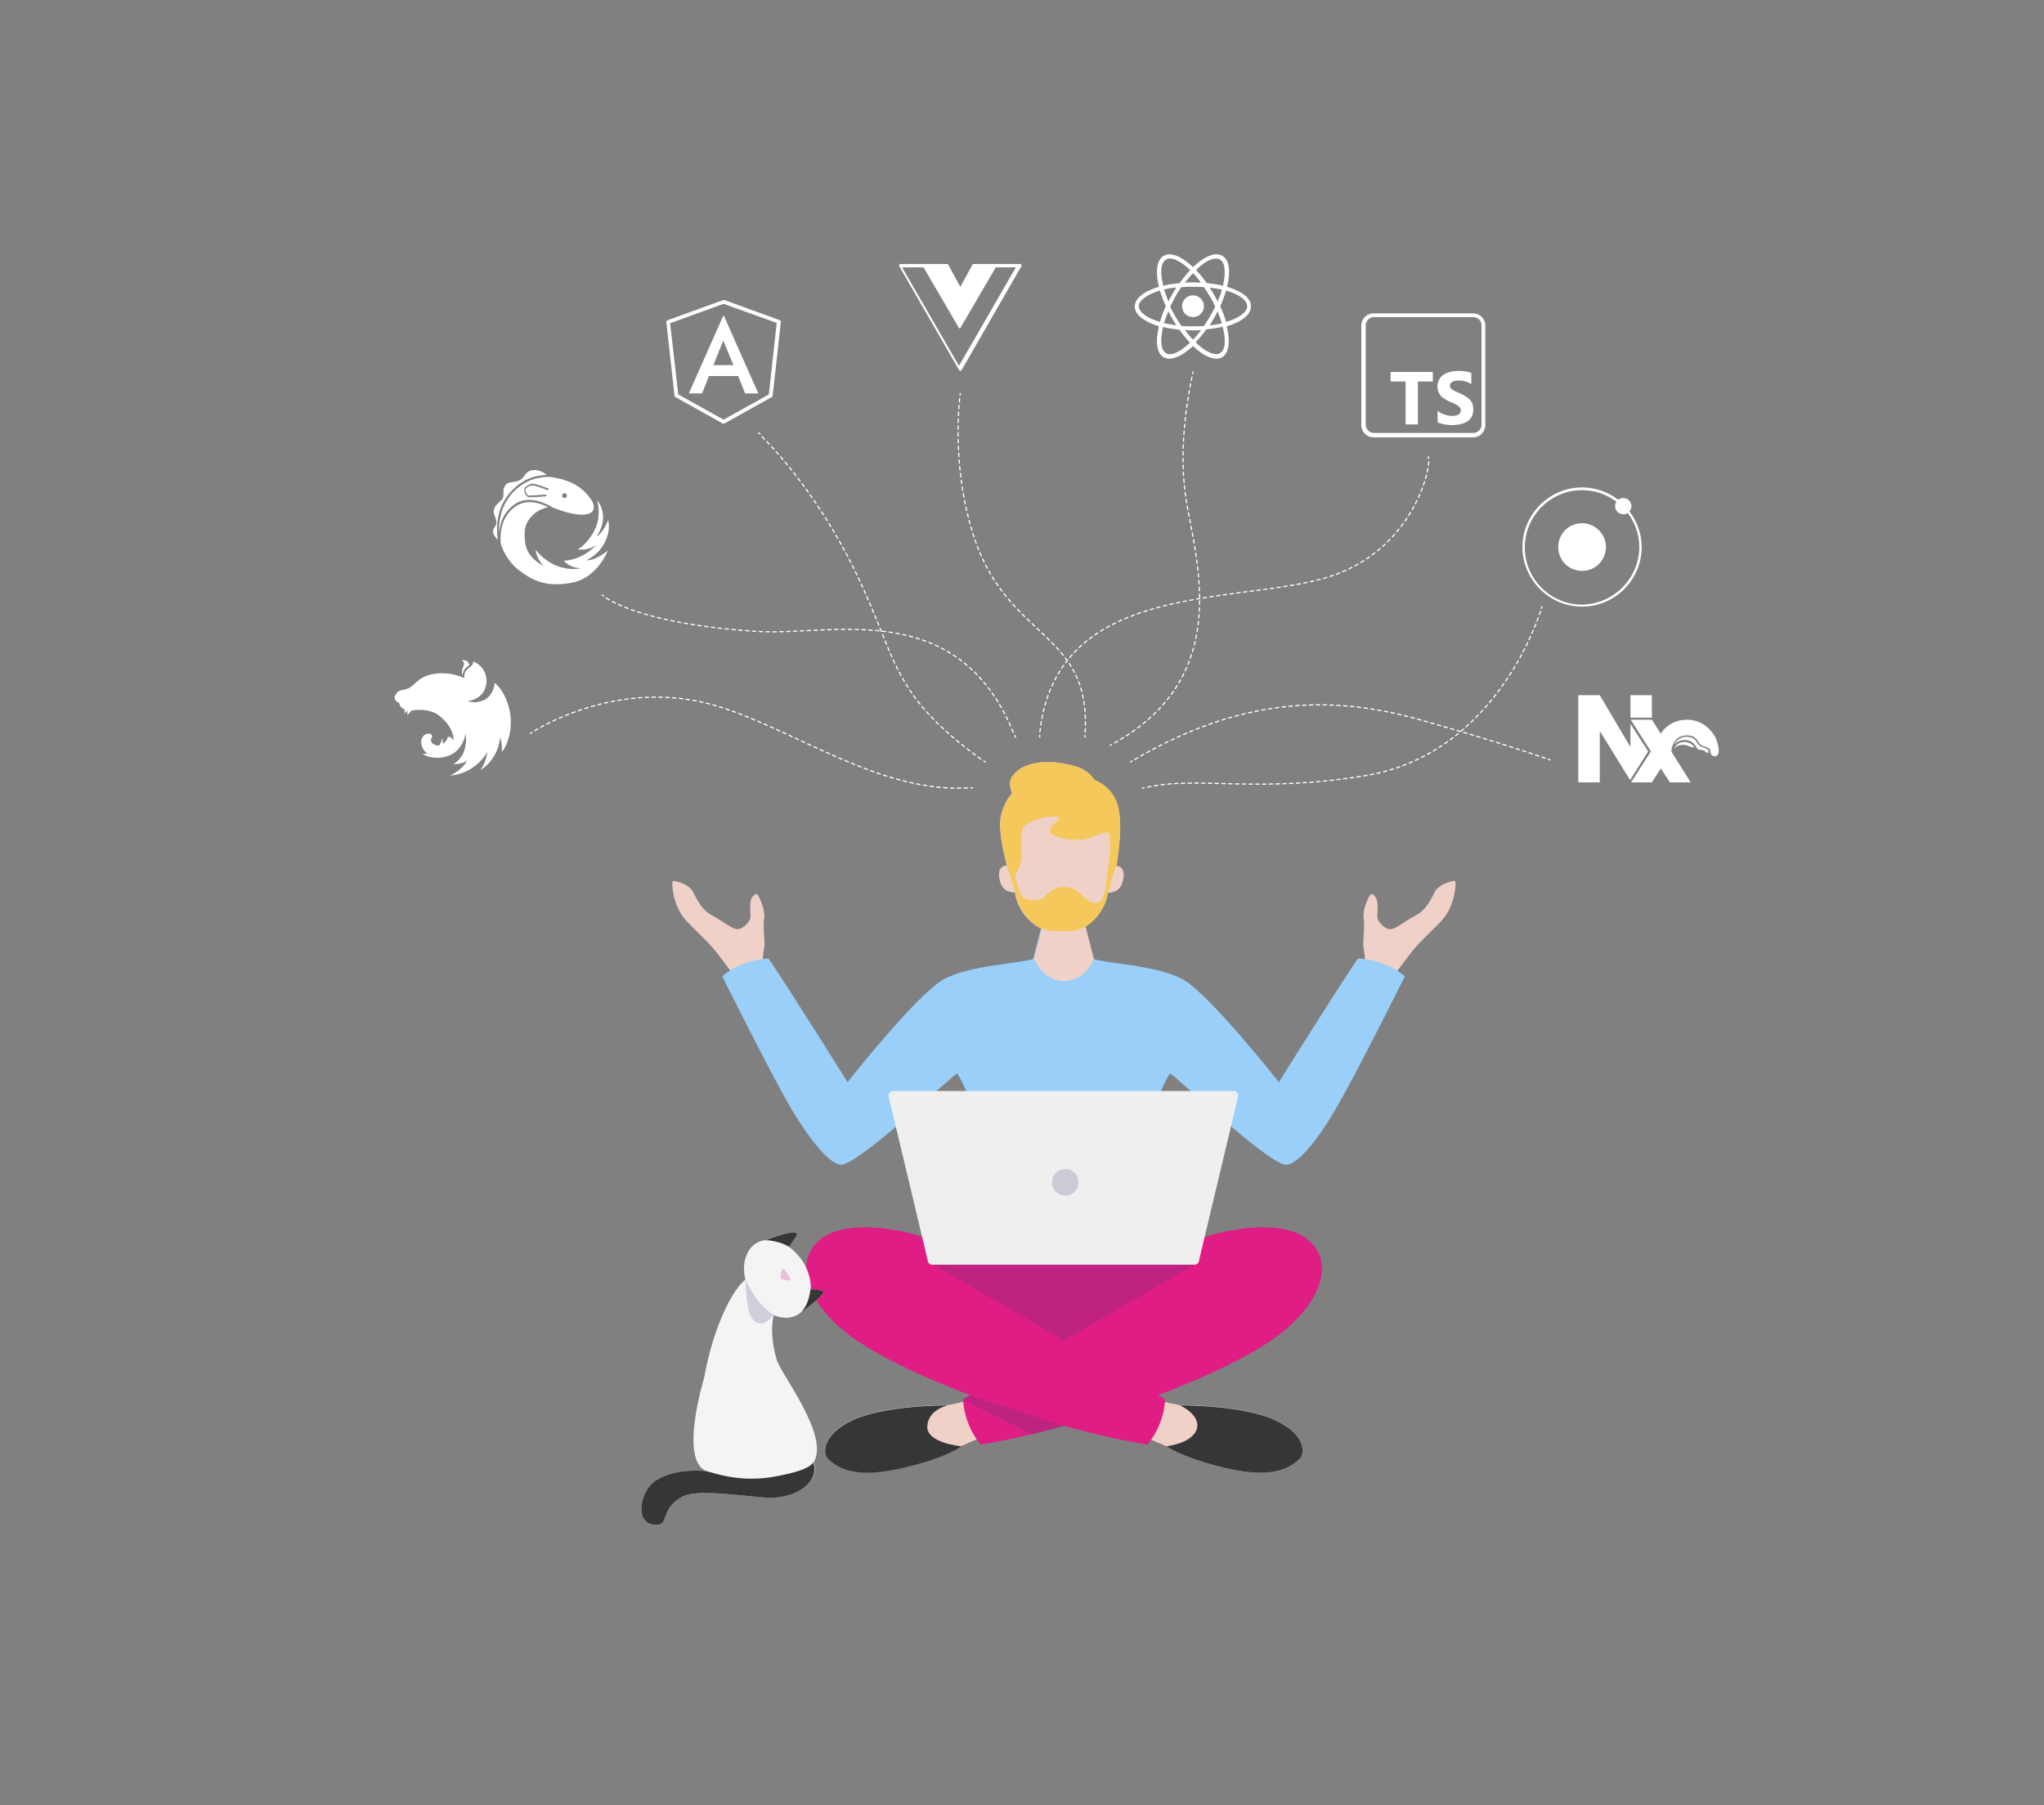 <svg version="1.1" id="Layer_6_copy_2" xmlns="http://www.w3.org/2000/svg" xmlns:xlink="http://www.w3.org/1999/xlink" x="0px"
	 y="0px" viewBox="0 0 600 530" style="enable-background:new 0 0 600 530;" xml:space="preserve">
<rect x="0" y="0" width="600" height="530" fill="#808080" stroke="none"/>
<style type="text/css">
	.st0{fill:#E01D85;}
	.st1{opacity:0.2;fill:#3D3D75;}
	.st2{fill:#EFD1C7;}
	.st3{fill:#99CFF8;}
	.st4{fill:#EFEFEF;}
	.st5{fill:#F5C85C;}
	.st6{fill:#363636;}
	.st7{fill:#F4F4F4;}
	.st8{fill:#EDBCDA;}
	.st9{fill:#FFFFFF;}
	.st10{fill:none;stroke:#FFFFFF;stroke-width:0.35;stroke-linecap:round;stroke-linejoin:round;}
	.st11{fill:none;stroke:#FFFFFF;stroke-width:0.35;stroke-linecap:round;stroke-linejoin:round;stroke-dasharray:1.002,1.002;}
	.st12{fill:none;stroke:#FFFFFF;stroke-width:0.35;stroke-linecap:round;stroke-linejoin:round;stroke-dasharray:1.004,1.004;}
	.st13{fill:none;stroke:#FFFFFF;stroke-width:0.35;stroke-linecap:round;stroke-linejoin:round;stroke-dasharray:0.995,0.995;}
	.st14{fill:none;stroke:#FFFFFF;stroke-width:0.35;stroke-linecap:round;stroke-linejoin:round;stroke-dasharray:0.994,0.994;}
	.st15{fill:none;stroke:#FFFFFF;stroke-width:0.35;stroke-linecap:round;stroke-linejoin:round;stroke-dasharray:1.005,1.005;}
	.st16{fill:none;stroke:#FFFFFF;stroke-width:0.35;stroke-linecap:round;stroke-linejoin:round;stroke-dasharray:1.008,1.008;}
	.st17{fill:none;stroke:#FFFFFF;stroke-width:0.35;stroke-linecap:round;stroke-linejoin:round;stroke-dasharray:1.006,1.006;}
	.st18{fill:none;stroke:#FFFFFF;stroke-width:0.35;stroke-linecap:round;stroke-linejoin:round;stroke-dasharray:1.004,1.004;}
</style>
<path class="st0" d="M361.7,379.2c0,0-2.4-12.9-12.6-13.4c-10.2-0.4-62.7,0.3-68.6,1s-18.5,4.5-19.7,6.8s27,20.2,28.5,21.8
	c1.5,1.6,14.6,7.6,20.2,6.7c5.6-0.9,22.9-10,25.9-10.7S361.7,379.2,361.7,379.2z"/>
<path class="st1" d="M361.7,379.2c0,0-2.4-12.9-12.6-13.4c-10.2-0.4-62.7,0.3-68.6,1s-18.5,4.5-19.7,6.8s27,20.2,28.5,21.8
	c1.5,1.6,14.6,7.6,20.2,6.7c5.6-0.9,22.9-10,25.9-10.7S361.7,379.2,361.7,379.2z"/>
<path class="st2" d="M381.6,428.2c-5,5-12.7,5.2-24.3,2.2c-11-2.9-14.9-5.8-14.9-5.8l-7-3l1-10.6c0,0,2.8-1.6,3.2-0.5
	c0.4,1,6.7,2,6.7,2s0,0,0.1,0c1.6,0,18.8,0.1,27.7,4.3C383.4,421.2,383,426.7,381.6,428.2z"/>
<path class="st0" d="M284.6,364.5l-13.5-1.3c0,0-14-4.8-24.8-2c-10.8,2.8-14.9,14.9,0.2,28.5s62.6,30.1,90.3,34.4
	c0,0,4.8-5.1,5.2-13.3L274,371.3L284.6,364.5z"/>
<path class="st2" d="M408,288c0,0,5.5-7.6,7.7-10.1c2.2-2.5,6.4-6.3,7.9-8.1c3.5-4.1,4-10.8,3.5-11.1c-0.5-0.3-4.7,0.8-5.9,3.1
	s-2.5,5.3-5.7,7c-3.3,1.7-6,4.2-7.6,4c-1.6-0.2-3.5-2.3-3.6-3.5c-0.1-1.2,0.5-4.5-0.5-5.9s-1.6-0.9-1.8-0.4
	c-0.2,0.4-2.1,3.8-1.7,6.5s-0.3,7.2-0.1,8.3c0.2,1.1,1,5.4,0,7.9C399.2,287.8,408,288,408,288z"/>
<path class="st2" d="M216.6,288c0,0-5.5-7.6-7.7-10.1c-2.2-2.5-6.4-6.3-7.9-8.1c-3.5-4.1-4-10.8-3.5-11.1c0.5-0.3,4.7,0.8,5.9,3.1
	s2.5,5.3,5.7,7c3.3,1.7,6,4.2,7.6,4c1.6-0.2,3.5-2.3,3.6-3.5s-0.5-4.5,0.5-5.9s1.6-0.9,1.8-0.4c0.2,0.4,2.1,3.8,1.7,6.5
	c-0.4,2.7,0.3,7.2,0.1,8.3c-0.2,1.1-1,5.4,0,7.9C225.3,287.8,216.6,288,216.6,288z"/>
<path class="st3" d="M412.4,286.6c0,0-14.5,29.2-20.5,39.3c-5.9,10.1-11.8,16.7-14.8,16c-6.6-1.5-33.1-27.2-33.7-26.7
	c-0.5,0.5-3,5.6-2.8,5.8c0.1,0.2-21.4,0.1-28.4,0c-7,0.1-28.5,0.2-28.4,0c0.1-0.3-2.3-5.3-2.8-5.8c-0.5-0.5-27,25.2-33.7,26.7
	c-3,0.6-8.8-6-14.8-16c-6-10.1-20.5-39.3-20.5-39.3c6.1-5.1,13.6-5.2,13.6-5.2c5.7,8.3,23.2,36.3,23.2,36.3s20.6-26.2,28.4-30.3
	c7.8-4.1,22.9-4.6,26.1-5.9l3-11.7c0,0,5,2.4,5.8,2.6c0.8-0.2,5.8-2.6,5.8-2.6l3,11.7c3.2,1.3,18.3,1.8,26.1,5.9
	c7.8,4.1,28.4,30.3,28.4,30.3s17.5-28,23.2-36.3C398.8,281.4,406.3,281.5,412.4,286.6z"/>
<path class="st2" d="M289.2,421.5l-7,3c0,0,0,0,0,0c-0.5,0.3-4.5,3.1-14.9,5.8c-11.6,3-19.3,2.8-24.3-2.2c-1.4-1.4-1.8-7,7.4-11.3
	c9.4-4.4,27.8-4.3,27.8-4.3s6.3-1,6.7-2c0.5-1.2,3.2,0.5,3.2,0.5L289.2,421.5z"/>
<path class="st0" d="M378.1,389.7c-11.3,10.2-40.3,21.9-65.8,28.9c-3.1,0.9-6.2,1.7-9.2,2.4c-5.5,1.3-10.6,2.4-15.2,3.1
	c0,0-4.8-5.1-5.2-13.3v0l2-1.2l65.9-38.3l-10.6-6.8l13.5-1.3c0,0,14-4.8,24.8-2C389.2,364,393.3,376.1,378.1,389.7z"/>
<path class="st4" d="M363.5,321.7L352,369.9c0,0.8-0.6,1.4-1.4,1.4h-76.9c-0.3,0-0.6-0.1-0.8-0.2c-0.4-0.3-0.6-0.7-0.6-1.2
	l-11.5-48.2c0-0.8,0.7-1.4,1.4-1.4h99.9c0.4,0,0.8,0.2,1.1,0.5C363.3,321,363.5,321.3,363.5,321.7z"/>
<circle class="st1" cx="312.7" cy="347.1" r="3.9"/>
<path class="st2" d="M329.2,259.8c-1.1,2.5-4.1,2.3-4.1,2.3l-0.5,2.1v0c-1.5,4.7-5.1,7.7-7.5,8.5c-2.2,0.8-4.8,0.7-5.6,0.6
	c-0.9,0.1-3.4,0.2-5.6-0.6c-2.5-0.9-6.5-4.3-7.8-9.6c-0.1-0.3-0.1-0.6-0.1-0.7c0-0.1,0-0.2-0.1-0.4c0,0-2.9,0.2-4-2.3
	c-1.1-2.5-1-5.5,1.6-5.6c0,0,0,0,0-0.1c-0.2-1-2.6-9.7-1.8-14c0.9-4.7,3.4-7.1,3.4-7.1s-1.1-2.5-0.4-4.2c0.7-1.7,3-3.2,3-3.2
	c5-2.6,11-2,16-0.5c4.1,1.1,5.5,4,5.5,4s4,1.3,6.2,5.7c3,5.8,0.2,19.5,0.2,19.5C330.2,254.3,330.3,257.2,329.2,259.8z"/>
<path class="st2" d="M321.1,281.5c0,0-2,6.1-8.4,6.5c-6.3,0.4-9.2-6.5-9.2-6.5l3-11.7c0,0,5,2.4,5.8,2.6c0.8-0.2,5.8-2.6,5.8-2.6
	L321.1,281.5z"/>
<path class="st5" d="M327.5,234.7c-2.2-4.5-6.2-5.7-6.2-5.7s-1.5-2.8-5.5-4c-5.1-1.5-11.1-2.1-16,0.5c0,0-2.3,1.5-3,3.2
	c-0.7,1.7,0.4,4.2,0.4,4.2s-2.5,2.4-3.4,7.1c-0.8,4.3,1.5,13.1,1.8,14c0,0,0,0.1,0,0.1s1.9,6,2.5,7.9c0,0.1,0,0.2,0.1,0.4
	c0,0.1,0.1,0.4,0.1,0.7c1.3,5.3,5.3,8.7,7.8,9.6c2.2,0.8,4.7,0.7,5.6,0.6c0.9,0.1,3.4,0.2,5.6-0.6c2.3-0.8,5.9-3.8,7.5-8.5v0
	l0.5-2.1c0,0,1.6-6.6,2.5-7.9C327.7,254.2,330.4,240.5,327.5,234.7z M324.9,258c-0.3,2.9-0.8,7.6-3.6,7.1c-2.7-0.5-3.9-2.7-5.3-3.7
	c-1.4-1-3.8-1-3.8-1c-1.9-0.2-4.4,1.5-5.9,3.1c-1.5,1.5-5.1,0.9-6.3-0.4c-1.2-1.2-2-6.2-2-6.2s1.6-2.7,1.9-4.9
	c0.3-2.2-1.2-8.3,1.3-9.9c2.4-1.6,6-2.6,8.7-2.3s-1.2,1.9-1.7,3.9c-0.4,1.9,5.3,3.1,8.9,2.8c3.7-0.2,6-2.2,7.9-2.1
	C326.9,244.3,325.3,255.2,324.9,258z"/>
<path class="st1" d="M312.3,418.7c-3.1,0.9-6.2,1.7-9.2,2.4c-8-3.9-17.5-8.6-20.5-10.2v0l2-1.2C284.7,409.7,310.7,417.8,312.3,418.7
	z"/>
<path class="st6" d="M282.2,424.6C282.2,424.6,282.2,424.6,282.2,424.6c-0.5,0.4-4.5,3.2-14.9,5.8c-11.6,3-19.3,2.8-24.3-2.2
	c-1.4-1.4-1.8-7,7.4-11.3c9.4-4.4,27.8-4.3,27.8-4.3s-5.8,1.2-6,6.2C272,423.7,282.2,424.6,282.2,424.6z"/>
<path class="st6" d="M381.6,428.2c-5,5-12.7,5.2-24.3,2.2c-11-2.9-14.9-5.8-14.9-5.8s7.5-0.8,8.9-5c1.3-4.2-4.9-7-4.9-7s0,0,0.1,0
	c1.6,0,18.8,0.1,27.7,4.3C383.4,421.2,383,426.7,381.6,428.2z"/>
<path class="st7" d="M227.1,386.1c-0.5,2.2-1,6.6,0.9,13.1c1.3,4.4,15.7,22.4,10.8,30.2c2.1,4.4-3.7,11.3-15.2,10.2
	c-11.2-1.1-20.1-2.2-23.7,0c-6.1,3.7-3.5,8.1-7.2,8.1c-6.7,0-4.9-9.5-0.7-12.7c5.8-4.3,15.4-3.1,15.4-3.1
	c-8.2-3.1-0.7-27.4-0.7-27.4s1.4-8.6,4.6-16.5c2.3-5.7,5-10.4,7.5-12.3c-1.1-4.6,0.1-9,3.5-10.9c0.7-0.4,1.5-0.6,2.4-0.7l-0.1,0
	c0,0,10.7-4.2,9-1.2l-2.1,3.1c1.7,1.2,3.4,3,4.6,5.1c1.4,2.5,2,5.1,1.9,7.5c1.6,0,3.9,0.2,3.7,0.8c-0.2,1-4.2,4.3-6.3,5.7
	c0,0,0,0-0.1,0c-0.4,0.4-0.8,0.7-1.2,0.9C232,387.2,229.5,387.1,227.1,386.1z"/>
<path class="st1" d="M218.9,375.7c0,0,2.8,7.1,8.2,10.3c0,0-3,4.2-5.7,1.8C218.7,385.6,218.9,375.7,218.9,375.7z"/>
<path class="st8" d="M231.9,375.3c0,0-1.7-3.6-2.3-2.5c-0.5,0.9-0.7,2.5,0,2.7S232.7,376.5,231.9,375.3z"/>
<path class="st6" d="M233.7,362.9l-2.1,3.1c0,0-3-1.8-6.9-1.9C224.7,364.1,235.4,359.9,233.7,362.9z"/>
<path class="st6" d="M241.7,379.4c-0.2,1-4.2,4.3-6.3,5.7c0,0,0,0-0.1,0c2.3-2.4,2.6-6.6,2.6-6.6
	C239.7,378.6,241.9,378.8,241.7,379.4z"/>
<path class="st6" d="M223.6,439.6c-11.2-1.1-20.1-2.2-23.7,0c-6.1,3.7-3.5,8.1-7.2,8.1c-6.7,0-4.9-9.5-0.7-12.7
	c5.8-4.3,15.4-3.1,15.4-3.1c2.1,0.5,10,3.6,20.6,1.5c10.6-2,10.6-4,10.6-4.1C240.9,433.8,235.1,440.7,223.6,439.6z"/>
<path class="st9" d="M116.2,203.8c0.5-0.7,0.8-1.1,2.3-1.3c1.5-0.3,2.1-0.7,4-2.5c2-1.8,5.1-2.5,8.3-2.3s5.6,1.4,5.6,1.4
	c-0.6-2.1,1.5-3.1,2-3.6c0.4-0.4,0.6-1.3,0.6-1.3c3.4,1.5,4.6,5,3.3,8.2c-1.4,3.2-5,3.4-5,3.4s2.1,1,4.8-0.3c2.7-1.3,3.1-4.5,3.1-5
	c0,0,2.5,1.5,4.1,6.9c1.6,5.4,0,11-2,13.4c0,0,0.2-2.7-0.5-4.4c0,0-0.1,5.9-5.7,9.7c0,0,1.6-2.5,2-5.4c0,0-3.3,6.4-11,7
	c0,0,3.1-1.2,5.1-4.4c0,0-0.9,0.9-4.2,1.1c0,0,2.6-1.4,3.4-4.4c0.7-2.8,0.3-4.6,0.3-4.6s-0.7,4.5-4.4,6.2s-7.4,0.5-8.2-0.3l1.4,0
	c0,0-1.6-1.1-1.8-2.9c-0.3-2.1,1.1-3.2,2.4-3c1.3,0.2,0.4,1.7,0.4,1.7s-0.2,1.7,2.4,1.8c0,0,0.1-0.1,0.4-0.7
	c0.3-0.5,0.6-1.5,0.6-1.5l0.1,1.7c0,0,1.1-0.9,1.2-1.3c0.1-0.4,0.3-0.8,0.5-0.8c0.8,0,1.5,1.1,1.5,1.1c-0.2-2.7-1.4-5-4.3-7.3
	c-3.2-2.5-8.1-1.5-8.1-1.5l-1.2,1.4l0-1.5l-0.7,1l-0.2-1.3c-1.4-0.4-1.5-1.8-1.5-1.8C115.7,205.8,115.6,204.7,116.2,203.8z
	 M136.2,195.1c-0.2,0.8-1,2.2-0.4,3.1c0,0,0-1.9,1.9-2.8c0,0,0.3-1.7-2.3-1.6C135.4,193.7,136.4,194.3,136.2,195.1z"/>
<path class="st9" d="M212.4,92.5L212.4,92.5L212.4,92.5l-10.2,23h3.9l2-5.1h4.9v0l3.7,0l2,5.1h3.9L212.4,92.5L212.4,92.5L212.4,92.5
	z M215.3,107.2l-3.6,0h-2.3l2.9-7.2L215.3,107.2z M228.9,94l-16.2-5.9c0,0,0,0-0.1,0c0,0-0.1,0-0.1,0c0,0-0.1,0-0.1,0c0,0,0,0-0.1,0
	L196,94c-0.2,0.1-0.4,0.3-0.4,0.6l2.4,21.6c0,0.2,0.1,0.3,0.3,0.4l13.8,7.7c0,0,0,0,0,0l0,0c0.1,0,0.2,0.1,0.3,0.1
	c0.1,0,0.2,0,0.3-0.1l0,0c0,0,0,0,0,0l13.8-7.7c0.2-0.1,0.3-0.2,0.3-0.4l2.4-21.6C229.3,94.3,229.1,94.1,228.9,94z M225.7,115.8
	l-13.3,7.4l-13.3-7.4l-2.4-20.9l15.7-5.7l15.6,5.6L225.7,115.8z"/>
<path class="st9" d="M281.5,108.6c0,0.1,0.1,0.1,0.2,0.2c0,0,0,0,0,0c0.1,0,0.2,0.1,0.2,0.1s0.2,0,0.2-0.1c0,0,0,0,0,0
	c0.1,0,0.1-0.1,0.2-0.2c0,0,0,0,0,0l17.5-30.4c0.1-0.2,0.1-0.3,0-0.5c-0.1-0.2-0.2-0.2-0.4-0.2h-7h-6.6c-0.2,0-0.3,0.1-0.4,0.3
	l-3.5,6.4l-3.5-6.4c-0.1-0.2-0.3-0.3-0.4-0.3h-6.6h-7c-0.2,0-0.3,0.1-0.4,0.2c-0.1,0.2-0.1,0.3,0,0.5L281.5,108.6
	C281.5,108.6,281.5,108.6,281.5,108.6z M271.1,78.5l10.4,17.8c0,0,0,0,0,0c0,0,0,0,0,0c0,0,0,0,0,0c0,0,0,0,0,0c0,0,0,0,0.1,0.1
	c0,0,0,0,0,0c0,0,0,0,0,0c0,0,0,0,0,0c0,0,0,0,0,0c0,0,0,0,0.1,0c0,0,0,0,0,0c0,0,0,0,0,0c0,0,0,0,0,0c0,0,0,0,0,0c0,0,0,0,0,0
	c0,0,0,0,0,0c0,0,0,0,0,0c0,0,0,0,0,0c0,0,0,0,0,0c0,0,0,0,0,0c0,0,0,0,0,0c0,0,0,0,0,0c0,0,0,0,0.1,0c0,0,0,0,0,0c0,0,0,0,0,0
	c0,0,0,0,0,0c0,0,0,0,0,0c0,0,0,0,0.1-0.1c0,0,0,0,0,0c0,0,0,0,0,0c0,0,0,0,0,0c0,0,0,0,0,0l10.4-17.8h5.9l-16.7,28.9l-16.7-28.9
	H271.1z"/>
<path class="st9" d="M360.2,84.2c1.1-4.4,0.7-7.9-1.4-9.1c-1.7-1-4.2-0.3-7.1,2c-0.5,0.4-1,0.9-1.5,1.3c-3.3-3.1-6.5-4.5-8.6-3.3
	c-2.1,1.2-2.5,4.7-1.4,9.1c-4.4,1.3-7.1,3.4-7.1,5.8c0,2.4,2.8,4.5,7.1,5.8c-1.1,4.4-0.7,7.9,1.4,9.1c0.5,0.3,1.1,0.4,1.7,0.4
	c1.9,0,4.4-1.4,6.9-3.7c0.5,0.5,1,0.9,1.5,1.3c2,1.6,3.8,2.4,5.3,2.4c0.6,0,1.2-0.1,1.7-0.4c2.1-1.2,2.5-4.7,1.4-9.1
	c4.4-1.3,7.1-3.4,7.1-5.8C367.3,87.5,364.5,85.5,360.2,84.2z M352.5,78c1.7-1.4,3.3-2.1,4.5-2.1c0.4,0,0.8,0.1,1.1,0.3
	c1.5,0.8,1.8,3.7,0.9,7.7c-1.5-0.4-3.1-0.6-4.8-0.8c-1-1.4-2-2.7-3.1-3.8C351.5,78.8,352,78.4,352.5,78z M355.2,92.9
	c-0.6,1-1.2,1.9-1.8,2.8c-1,0.1-2.1,0.1-3.3,0.1c-1.1,0-2.2,0-3.3-0.1c-0.6-0.9-1.2-1.8-1.8-2.8c-0.6-1-1.1-2-1.5-2.9
	c0.5-0.9,1-1.9,1.5-2.9c0.6-1,1.1-1.9,1.8-2.8c1-0.1,2.1-0.1,3.3-0.1c1.1,0,2.2,0,3.3,0.1c0.6,0.9,1.2,1.8,1.8,2.8
	c0.6,1,1.1,2,1.5,2.9C356.3,90.9,355.8,91.9,355.2,92.9z M357.4,91.4c0.5,1.2,0.9,2.4,1.3,3.5c-1.1,0.3-2.3,0.5-3.6,0.6
	c0.4-0.6,0.8-1.3,1.2-2C356.7,92.8,357.1,92.1,357.4,91.4z M350.2,99.7c-0.8-0.8-1.6-1.8-2.4-2.8c0.8,0,1.6,0.1,2.4,0.1
	c0.8,0,1.6,0,2.4-0.1C351.8,98,351,98.9,350.2,99.7z M345.3,95.5c-1.3-0.2-2.5-0.4-3.6-0.6c0.3-1.1,0.7-2.2,1.3-3.5
	c0.3,0.7,0.7,1.4,1.1,2.1C344.5,94.2,344.9,94.8,345.3,95.5z M343,88.5c-0.5-1.2-0.9-2.4-1.3-3.5c1.1-0.3,2.3-0.5,3.6-0.6
	c-0.4,0.7-0.8,1.3-1.2,2C343.7,87.1,343.3,87.8,343,88.5z M352.5,83c-0.8,0-1.5-0.1-2.3-0.1c-0.8,0-1.6,0-2.4,0.1
	c0.8-1,1.6-2,2.4-2.8C351,81,351.8,81.9,352.5,83z M356.3,86.4c-0.4-0.7-0.8-1.4-1.2-2c1.3,0.2,2.5,0.4,3.6,0.6
	c-0.3,1.1-0.7,2.2-1.3,3.5C357.1,87.8,356.7,87.1,356.3,86.4z M342.3,76.2c0.3-0.2,0.7-0.3,1.1-0.3c1.5,0,3.7,1.2,6,3.4
	c-1.1,1.1-2.1,2.4-3.1,3.8c-1.7,0.2-3.4,0.4-4.8,0.8C340.4,79.9,340.8,77,342.3,76.2z M334.3,89.9c0-1.7,2.3-3.4,6.2-4.6
	c0.4,1.5,1,3,1.7,4.6c-0.7,1.6-1.3,3.1-1.7,4.6C336.6,93.4,334.3,91.6,334.3,89.9z M342.3,103.7c-1.5-0.8-1.8-3.7-0.9-7.7
	c1.5,0.4,3.1,0.6,4.8,0.8c1,1.4,2,2.7,3.1,3.8C346.4,103.4,343.7,104.6,342.3,103.7z M358.1,103.7c-1.2,0.7-3.3,0-5.7-1.9
	c-0.5-0.4-0.9-0.8-1.4-1.3c1-1.1,2.1-2.4,3.1-3.8c1.7-0.2,3.4-0.4,4.8-0.8C360,100,359.6,102.9,358.1,103.7z M359.9,94.5
	c-0.4-1.5-1-3-1.7-4.6c0.7-1.6,1.3-3.1,1.7-4.6c3.9,1.1,6.2,2.9,6.2,4.6C366.1,91.6,363.8,93.4,359.9,94.5z M353.4,89.9
	c0,1.8-1.4,3.2-3.2,3.2s-3.2-1.4-3.2-3.2c0-1.8,1.4-3.2,3.2-3.2S353.4,88.2,353.4,89.9z"/>
<path class="st9" d="M432.4,92h-29.2c-2,0-3.6,1.6-3.6,3.6v29.2c0,2,1.6,3.6,3.6,3.6h29.2c2,0,3.6-1.6,3.6-3.6V95.5
	C436,93.6,434.4,92,432.4,92z M434.9,124.7c0,1.3-1.1,2.4-2.4,2.4h-29.2c-1.3,0-2.4-1.1-2.4-2.4V95.5c0-1.3,1.1-2.4,2.4-2.4h29.2
	c1.3,0,2.4,1.1,2.4,2.4V124.7z M432,118.1c0.5,0.8,0.8,2.8-0.1,4.4c-0.6,1.1-2.1,2.1-5,2.3c-3.1,0.1-4.9-0.8-4.9-0.8v-3.4
	c0.9,0.8,2.5,1.5,4.3,1.5c1.5,0,2.3-0.5,2.5-1.4c0.1-0.6-0.2-1-0.5-1.3c-0.1-0.1-0.1-0.1-0.2-0.2c0,0,0,0,0,0
	c-0.3-0.2-0.7-0.5-1.2-0.7c-1.1-0.5-1.9-0.7-3.3-1.7c-1.3-0.9-2.1-2.9-1.4-4.8c0.7-1.9,2.4-2.9,5.4-3.1c2.9-0.1,4.3,0.6,4.3,0.6v3.3
	c0,0-1.4-1.1-3.7-1.1c-2.1,0-2.9,1-2.5,2C426.4,115.2,430.7,115.6,432,118.1C432,118,432,118,432,118.1C432,118,432,118.1,432,118.1
	C432,118.1,432,118.1,432,118.1z M415.2,109.2h5.4v2.8h-4.4v12.6h-1.1h-1.4h-1.1v-12.6h-4.4v-2.8h5.4H415.2z"/>
<path class="st9" d="M471.4,160.6c0,3.9-3.1,7-7,7c-3.9,0-7-3.1-7-7c0-3.9,3.1-7,7-7C468.2,153.6,471.4,156.7,471.4,160.6z
	 M478.3,150.1c2.2,2.9,3.6,6.6,3.6,10.5c0,9.7-7.9,17.5-17.5,17.5s-17.5-7.9-17.5-17.5s7.9-17.5,17.5-17.5c4,0,7.7,1.4,10.6,3.6
	c0.4-0.3,0.9-0.5,1.5-0.5c1.3,0,2.4,1.1,2.4,2.4C478.9,149.1,478.7,149.7,478.3,150.1z M481.2,160.6c0-3.8-1.3-7.2-3.4-10
	c-0.4,0.3-0.8,0.4-1.3,0.4c-1.3,0-2.4-1.1-2.4-2.4c0-0.5,0.1-1,0.4-1.3c-2.8-2.1-6.3-3.4-10.1-3.4c-9.2,0-16.8,7.5-16.8,16.8
	c0,9.3,7.5,16.8,16.8,16.8C473.6,177.4,481.2,169.8,481.2,160.6z"/>
<path class="st9" d="M146.3,151.5c-0.6,2.8-0.4,5.3-0.2,7c-0.6-0.6-1.5-1.8-1.4-2.6c0.2-1.2,1.2-1.5,1-2.8c-0.2-1.3-1-2.3-0.7-3.6
	c0.3-1.2,1.7-2.1,2.3-2.8c0.7-0.7,0.4-2,0.5-2.9c0.1-0.9,0.8-2.1,2.1-2.2c1.3-0.2,2.2-0.2,3.2-1c1-0.8,1.3-2.5,3.6-2.6
	c1.6-0.1,3,0.8,3.8,1.4c-1.8,0.1-4.6,0.5-7,2C149.9,143.6,147.1,147.4,146.3,151.5z M177.5,159.3c2-3.9,1-6.6,1-6.6
	s-1.1,3.3-3.4,4.9c0,0,2.2-3.1,1.9-6.3c-0.3-3.2-1.8-4.4-1.8-4.4s1.1,2.5,0.2,6.4c-1,3.9-4.2,7.2-5.8,8c0,0,3,0.5,5.4-1.3
	c-0.4,0.5-4.1,4.4-9.5,4.6c0,0,1.6,2.2,5.1,2.2c0,0-3.1,0.9-7.2-0.7c-4-1.6-6.1-4.7-6.2-4.7c0,0.1,0.4,3,2.5,4.8
	c-0.6-0.3-4.9-2.4-5.5-6.6c-0.6-4.1,0-6.2,2.2-8.4c1.6-1.5,3.5-2.1,4.5-2.3c-4.6-2.3-8.2-1.9-11,1c-3.1,3.2-3.1,7.6-2.9,9.8
	c0,0,0,0,0,0c0.2,0.6,1.5,4.7,5.2,7.6c4,3.1,8.2,5.3,16,3.7c7.1-1.5,10.1-9,10.2-9.4c-0.2,0.2-3.3,2.9-6.2,2.9
	C172.2,164.3,175.5,163.2,177.5,159.3z M149.5,149.4c-2.1,2.1-2.8,4.8-3,7.1c-0.1-1.4,0-3.1,0.4-4.8c0.8-4,3.4-7.7,7-9.8
	c2.6-1.6,5.6-1.9,7.4-1.9c7.2,0.9,10.3,3.9,12.1,6.5c1.5,2.1,1.5,4.6-2.6,4.6c-3.2,0-7-1.5-8.5-2.1
	C156.9,145.9,152.7,146,149.5,149.4z M165,145.5c0,0.4,0.3,0.7,0.7,0.7c0.4,0,0.7-0.3,0.7-0.7c0-0.4-0.3-0.7-0.7-0.7
	C165.3,144.8,165,145.1,165,145.5z M153.9,143.8c0,0.8,0.6,2.1,1.3,2.2h0.2c1,0,4.4-0.2,4.8-0.3c0.1,0,0.2-0.1,0.2-0.3
	c0-0.1-0.1-0.2-0.3-0.2c0,0,0,0,0,0c-1.2,0.1-4.5,0.3-5,0.3c-0.3,0-0.8-1-0.9-1.7c0-0.5,1.1-1.1,1.9-1.3c0.4-0.1,3,0.7,4.6,1.4
	c0.1,0.1,0.3,0,0.3-0.2c0.1-0.1,0-0.3-0.1-0.3c-0.7-0.3-4.2-1.6-4.9-1.4C155.5,142.2,153.8,142.9,153.9,143.8z"/>
<path class="st9" d="M483.8,220.6l-5.3,8.4l-8.9-14.4v15.1h-6.3v-25.6h6.3l9,15.2v-6.8L483.8,220.6z M484.9,210.7v-6.6h-6.3v6.6
	H484.9z M495,211.3c-5.3,0.1-7.5,4.1-7.5,4.1l-2.6-4.1h-6.2l5.9,9.3l-5.8,9.1h6.1l2.6-4.1l2.7,4.1h6.1l-5.6-8.9
	c-0.2-1,0.2-2.1,1-3.3c0.7-1,2-1.7,3.8-1.6c1.8,0.1,2.5,0.9,3.1,2c0.6,1,1.6,1.3,2.2,1.4c0.5,0.1,1.3,0.6,1.3,1.5
	c0,0.8,0.7,1.2,1,1.2c0.3,0,1.2,0.2,1.4-1.2c0.2-1.3-0.6-3.9-1.4-5.1C502.5,215,500.2,211.2,495,211.3z M499.6,219.3
	c-0.8-0.3-1.2-0.9-1.7-1.7c-0.7-1-2-1.5-3.7-1.2c-2.1,0.5-2.9,2.4-2.9,2.4c0.7-1,2.3-1.8,4-1.5c1.7,0.4,2.4,1.5,2.8,2.3
	c0.4,0.7,1.1,0.5,1.6,0.6c0.5,0,0.5,0.2,0.8,0.4c0.2,0.3,1,0.6,1,0.4c0-0.1,0.1-0.7-0.3-1C501.1,219.8,500.4,219.6,499.6,219.3z
	 M493.7,217.9c-1.6,0.3-2.4,2-2.4,2s0.8-1.1,2.3-1.2c1.5-0.1,2.1,0.4,2.7,0.6c0.7,0.2,1.1,0,1.1,0
	C496.6,218.3,495.3,217.6,493.7,217.9z"/>
<g>
	<g>
		<path class="st10" d="M281.9,115.5c0,0,0,0.2-0.1,0.5"/>
		<path class="st11" d="M281.7,117c-0.5,5-1.7,21.7,3.8,39.4c9.9,32,35,28.4,33,58.9"/>
		<path class="st10" d="M318.5,215.9c0,0.2,0,0.3,0,0.5"/>
	</g>
</g>
<g>
	<g>
		<path class="st10" d="M350.2,109.2c0,0,0,0.2-0.1,0.5"/>
		<path class="st12" d="M349.9,110.7c-1,4.6-3.9,19.7-2,34.1c2.3,17.3,15.6,53.3-21.1,73.5"/>
		<path class="st10" d="M326.3,218.6c-0.1,0.1-0.3,0.2-0.4,0.2"/>
	</g>
</g>
<g>
	<g>
		<path class="st10" d="M419.2,134.1c0.1,0.1,0.1,0.2,0.2,0.5"/>
		<path class="st13" d="M419.4,135.6c-0.3,5.9-7,27.7-31.2,34.3c-27.1,7.5-78.4,1.1-83,45.4"/>
		<path class="st10" d="M305.2,215.9c0,0.2,0,0.3,0,0.5"/>
	</g>
</g>
<g>
	<g>
		<path class="st10" d="M452.6,178.1c0,0,0,0.2-0.1,0.5"/>
		<path class="st14" d="M452.2,179.5c-2.5,7.5-15.9,42.3-51.3,48.2c-32.1,5.3-49.3,0-64.5,3.5"/>
		<path class="st10" d="M335.8,231.3c-0.2,0-0.3,0.1-0.5,0.1"/>
	</g>
</g>
<g>
	<g>
		<path class="st10" d="M455,223.1c0,0-0.2-0.1-0.5-0.2"/>
		<path class="st15" d="M453.6,222.6c-3.8-1.3-15.2-5.2-36.8-11.3c-26.8-7.6-53.2-6.3-84.1,11.9"/>
		<path class="st10" d="M332.3,223.4c-0.1,0.1-0.3,0.2-0.4,0.3"/>
	</g>
</g>
<g>
	<g>
		<path class="st10" d="M222.7,127.1c0,0,0.1,0.1,0.4,0.3"/>
		<path class="st16" d="M223.7,128.2c3.5,3.5,14.8,15.5,25,34.9c15.4,29.5,10.8,39.3,39.7,60.1"/>
		<path class="st10" d="M288.8,223.4c0.1,0.1,0.3,0.2,0.4,0.3"/>
	</g>
</g>
<g>
	<g>
		<path class="st10" d="M176.8,174.7c0,0,0.1,0.1,0.4,0.3"/>
		<path class="st17" d="M178,175.6c3.5,2.2,15.1,8,44.6,9.8c21.2,1.3,58.7-10.5,75,30"/>
		<path class="st10" d="M297.9,215.9c0.1,0.2,0.1,0.3,0.2,0.5"/>
	</g>
</g>
<g>
	<g>
		<path class="st10" d="M155.7,215.3c0,0,0.1-0.1,0.4-0.3"/>
		<path class="st18" d="M157,214.5c5.5-3.3,27.9-15.1,53.9-7.1c22.4,6.9,47.7,25.6,73.6,23.9"/>
		<path class="st10" d="M285,231.3c0.2,0,0.3,0,0.5,0"/>
	</g>
</g>
</svg>
